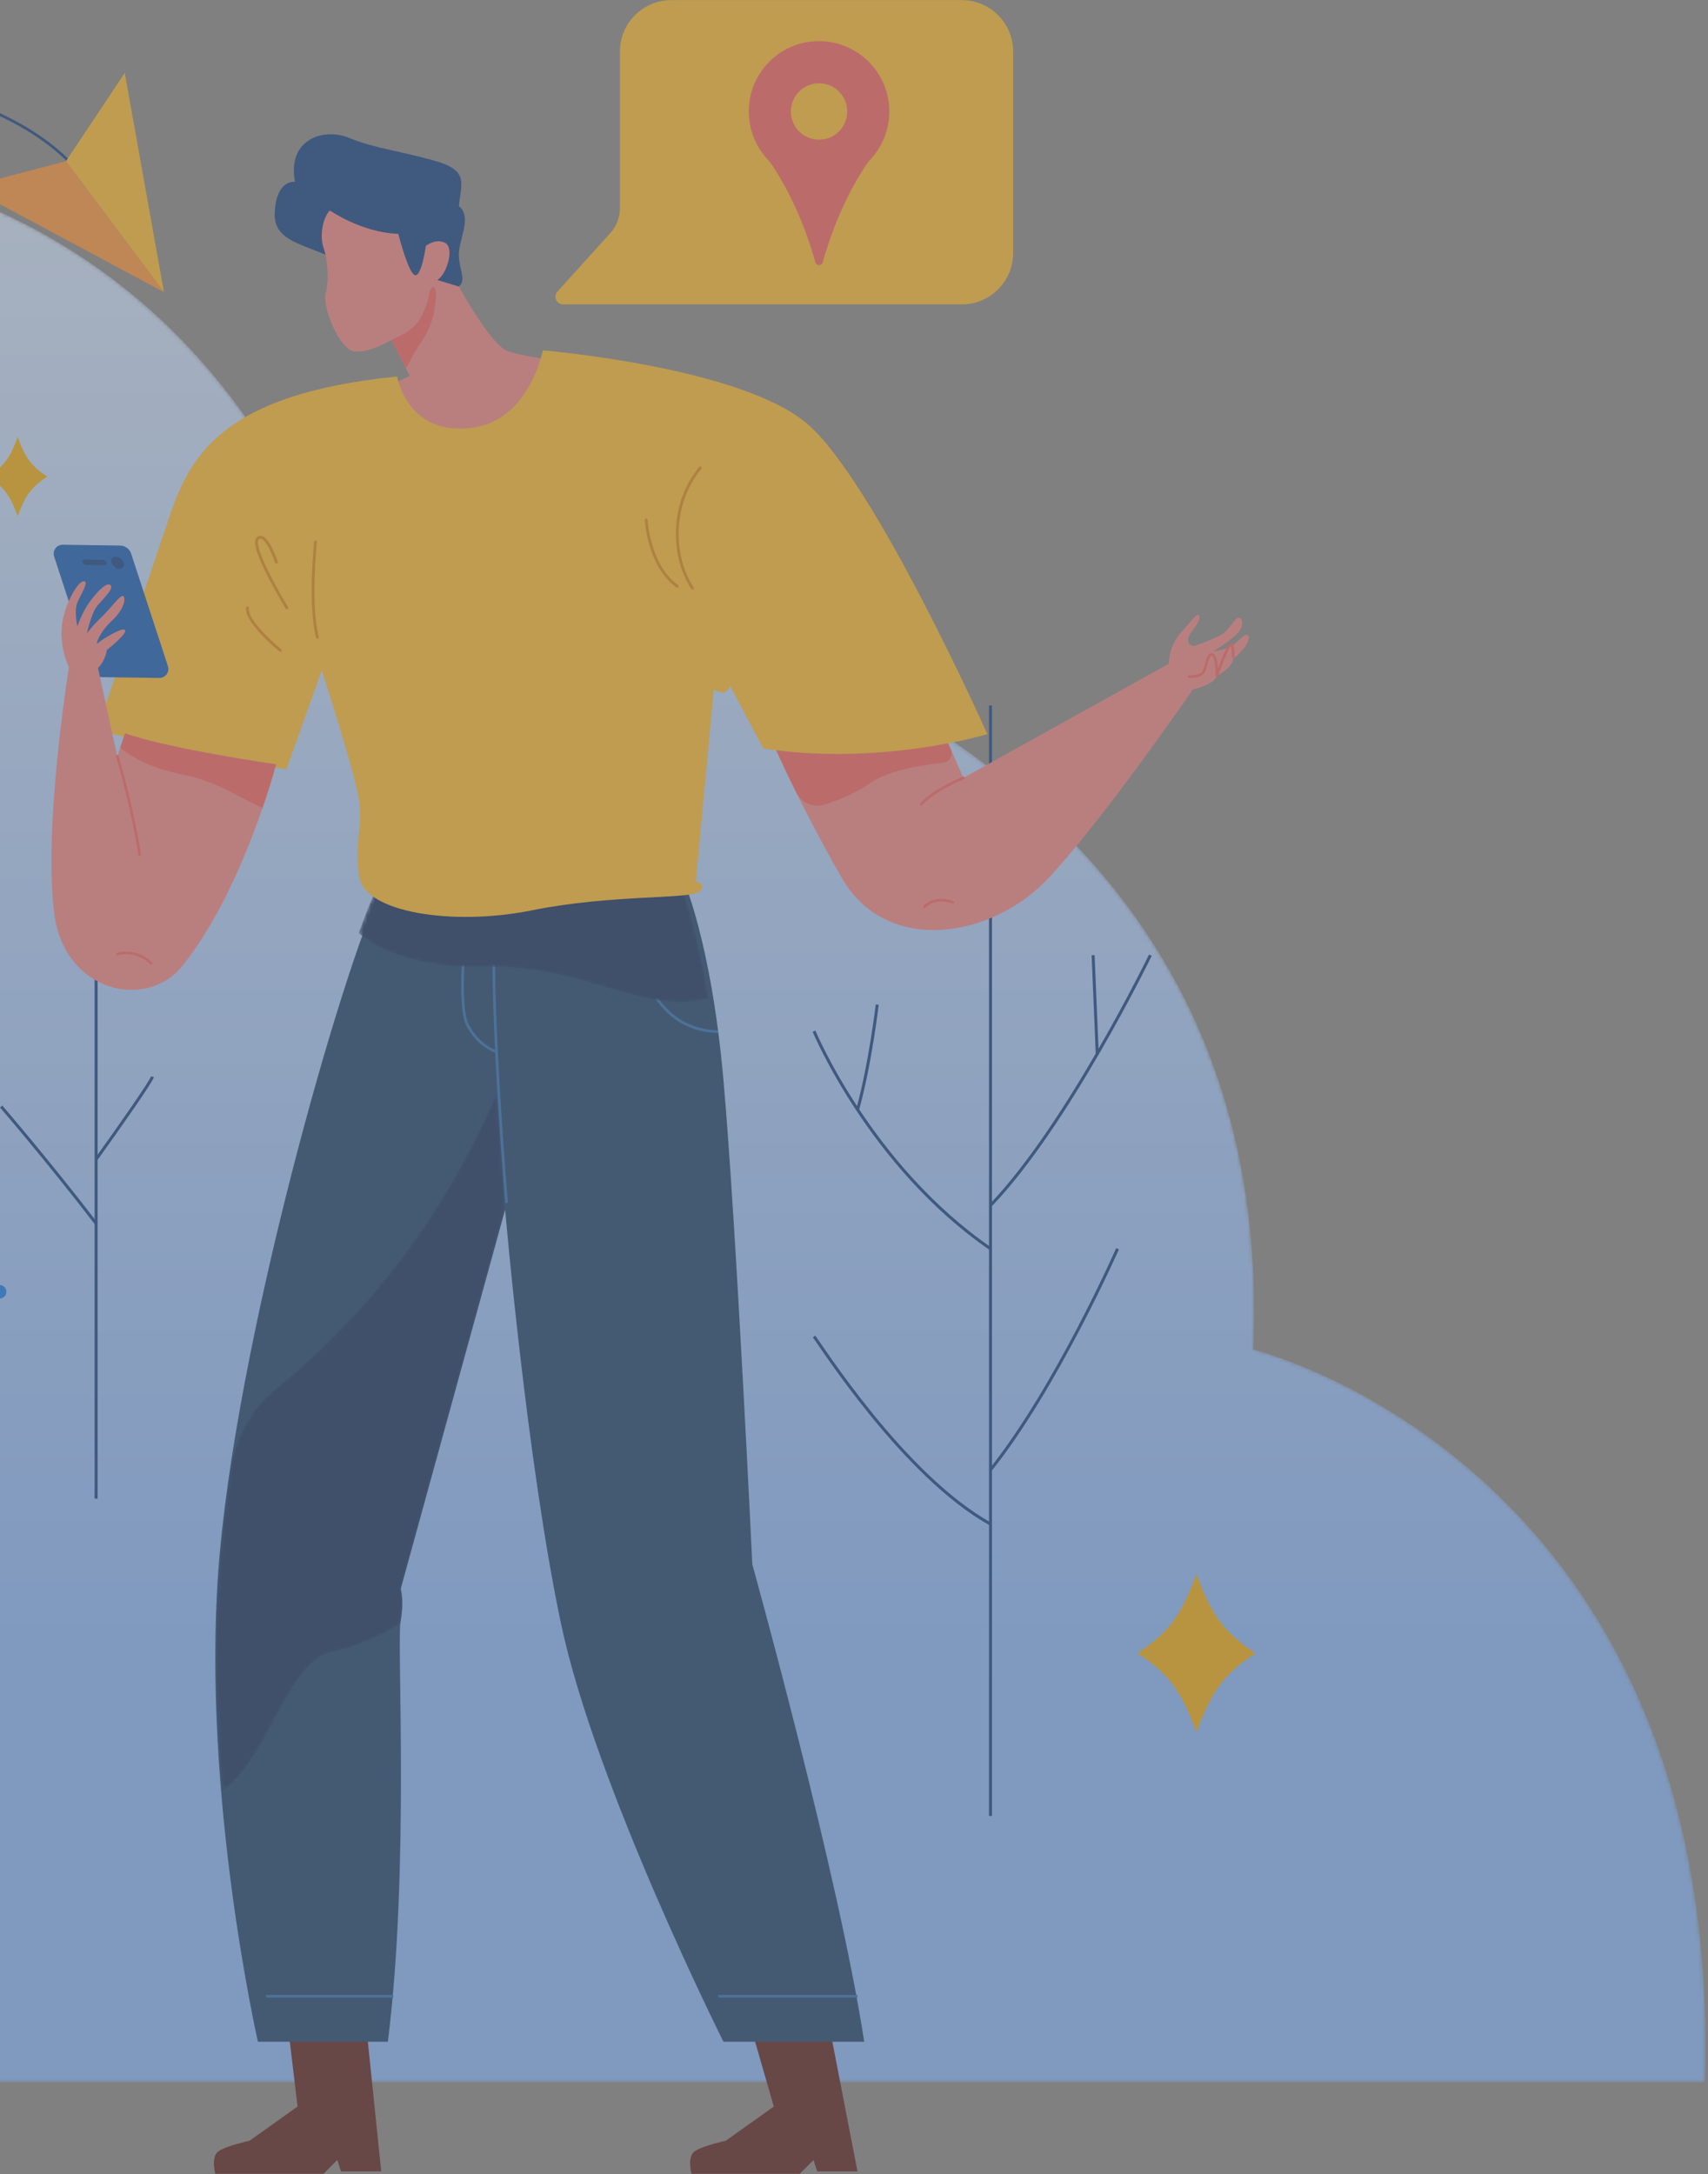 <?xml version="1.0" encoding="UTF-8"?>
<svg width="458px" height="583px" viewBox="0 0 458 583" version="1.1" xmlns="http://www.w3.org/2000/svg" xmlns:xlink="http://www.w3.org/1999/xlink">
    <rect x="0" y="0" width="458" height="583" fill="#808080" stroke="none"/>
    <!-- Generator: Sketch 64 (93537) - https://sketch.com -->
    <title>Group 336</title>
    <desc>Created with Sketch.</desc>
    <defs>
        <path d="M204.923,151.786 C16.815,186.496 65.8,396.717 65.8,396.717 L65.8,396.717 C13.628,413.301 0.056,455.139 0,494.049 L0,494.049 L0,494.543 C0.06,536.202 15.514,574.361 15.514,574.361 L15.514,574.361 L1281.199,574.361 C1281.29,571.343 1281.343,568.381 1281.343,565.452 L1281.343,565.452 L1281.343,564.29 C1281.039,407.166 1160.044,377.852 1160.044,377.852 L1160.044,377.852 C1169.261,171.365 908.221,159.92 908.221,159.92 L908.221,159.92 C838.001,7.587 660.071,67.035 660.071,67.035 L660.071,67.035 C575.614,18.274 504.532,0.163 445.498,0.163 L445.498,0.163 C274.735,0.174 204.923,151.786 204.923,151.786" id="path-1"></path>
        <linearGradient x1="50%" y1="81.856%" x2="50%" y2="-31.228%" id="linearGradient-3">
            <stop stop-color="#7EB2FF" offset="0%"></stop>
            <stop stop-color="#FFFFFF" offset="100%"></stop>
        </linearGradient>
        <path d="M32.721,57.798 C31.752,84.843 8.989,101.746 2.691,132.864 L2.691,132.864 C-3.605,163.979 8.02,174.672 8.629,187.711 L8.629,187.711 C9.239,200.751 -12.323,223.45 11.409,256.773 L11.409,256.773 C35.142,290.097 67.91,279.588 79.214,266.11 L79.214,266.11 C94.069,248.403 100.66,240.529 111.801,226.523 L111.801,226.523 C122.939,212.518 117.477,189.16 113.119,171.291 L113.119,171.291 C108.76,153.422 118.93,144.729 116.993,119.695 L116.993,119.695 C115.056,94.658 97.585,86.962 95.199,63.272 L95.199,63.272 C92.812,39.579 91.324,0.326 60.651,0.326 L60.651,0.326 C37.241,0.326 33.69,30.752 32.721,57.798" id="path-4"></path>
        <path d="M21.681,37.516 C22.972,50.443 17.158,56.909 9.082,64.767 L9.082,64.767 C1.003,72.627 4.233,92.786 5.524,103.423 L5.524,103.423 C6.817,114.059 4.557,122.846 1.003,140.953 L1.003,140.953 C-2.552,159.06 3.911,186.843 35.927,186.843 L35.927,186.843 C67.944,186.843 69.824,154.844 66.073,138.36 L66.073,138.36 C62.32,121.876 69.503,119.613 72.409,99.653 L72.409,99.653 C75.317,79.69 62.393,77.594 62.717,69.839 L62.717,69.839 C63.962,39.952 62.704,0.985 35.927,0.169 L35.927,0.169 C35.719,0.163 35.516,0.161 35.314,0.161 L35.314,0.161 C17.426,0.161 20.404,24.732 21.681,37.516" id="path-6"></path>
        <path d="M448.726,53.409 C431.966,59.218 400.414,58.838 380.391,101.666 L380.391,101.666 C374.589,114.077 348.851,104.942 332.04,138.603 L332.04,138.603 C328.172,146.347 307.544,141.507 296.584,155.221 L296.584,155.221 C285.624,168.935 291.426,202.909 284.336,208.512 L284.336,208.512 C277.453,213.949 271.769,220.185 268.5,245.917 L268.5,245.917 C269.194,238.598 269.811,216.582 253.391,208.512 L253.391,208.512 C253.391,208.512 252.074,170.71 236.535,167.806 L236.535,167.806 C220.997,164.902 220.997,180.875 213.259,186.684 L213.259,186.684 C205.524,192.492 191.501,188.136 184.732,204.109 L184.732,204.109 C177.963,220.083 182.798,225.891 173.611,233.152 L173.611,233.152 C164.426,240.412 162.974,242.563 160.556,254.316 L160.556,254.316 C160.152,256.287 159.909,257.53 159.781,258.258 L159.781,258.258 C157.006,263.189 140.077,264.562 136.383,313.019 L136.383,313.019 C136.383,313.019 129.678,279.18 113.173,278.652 L113.173,278.652 C107.141,278.46 102.482,279.312 98.739,280.166 L98.739,280.166 C92.243,281.647 88.504,283.128 85.129,279.136 L85.129,279.136 C79.813,272.843 83.681,252.513 71.11,251.545 L71.11,251.545 C58.537,250.577 58.055,280.911 48.868,296.72 L48.868,296.72 C39.682,312.535 -0.933,333.637 0.032,363.746 L0.032,363.746 L1122.734,363.746 C1122.734,363.746 1123.551,327.881 1084.053,313.503 L1084.053,313.503 C1073.417,309.63 1071.483,293.173 1048.273,280.588 L1048.273,280.588 C1025.065,268.003 1010.562,277.083 997.991,257.536 L997.991,257.536 C985.417,237.992 957.374,227.343 933.199,229.279 L933.199,229.279 C909.024,231.216 894.518,238.96 869.378,215.726 L869.378,215.726 C844.234,192.492 856.766,179.084 816.19,173.063 L816.19,173.063 C768.809,166.03 757.528,151.188 747.534,139.247 L747.534,139.247 C737.965,127.814 734.339,98.745 687.796,95.684 L687.796,95.684 C673.075,94.716 658.89,93.424 629.88,81.809 L629.88,81.809 C600.872,70.19 591.844,35.339 568.637,32.758 L568.637,32.758 C545.429,30.177 528.023,48.247 528.023,48.247 L528.023,48.247 C528.023,48.247 522.219,1.783 496.432,0.168 L496.432,0.168 C496.015,0.141 495.603,0.13 495.197,0.13 L495.197,0.13 C470.476,0.13 465.215,47.696 448.726,53.409" id="path-8"></path>
        <path d="M16.124,79.246 C9.636,84.49 5.283,91.935 4.049,100.189 L4.049,100.189 C2.574,110.058 1.465,119.456 0.848,128.037 L0.848,128.037 C-0.588,148.004 0.097,168.54 1.651,187.092 L1.651,187.092 C13.451,179.872 19.101,151.764 31.661,149.719 L31.661,149.719 C37.513,148.767 43.928,145.614 49.391,142.307 L49.391,142.307 C49.416,141.989 49.443,141.721 49.474,141.526 L49.474,141.526 C50.439,135.744 49.474,132.854 49.474,132.854 L49.474,132.854 L77.398,31.192 L75.187,0.042 C58.337,40.023 33.115,65.51 16.124,79.246" id="path-10"></path>
        <linearGradient x1="0.001%" y1="50.001%" x2="100.001%" y2="50.001%" id="linearGradient-12">
            <stop stop-color="#001F55" offset="0%"></stop>
            <stop stop-color="#001F55" offset="100%"></stop>
        </linearGradient>
        <path d="M5.346,2.419 C3.887,5.444 2.125,9.803 0.16,15.207 L0.16,15.207 C4.849,19.163 14.917,24.7 34.327,24.234 L34.327,24.234 C45.66,23.964 55.368,26.47 64.051,28.979 L64.051,28.979 C75.302,32.225 84.837,35.474 93.963,32.676 L93.963,32.676 C90.281,10.062 85.523,0.022 85.523,0.022 L85.523,0.022 L5.346,2.419 Z" id="path-13"></path>
        <linearGradient x1="0%" y1="50.001%" x2="99.998%" y2="50.001%" id="linearGradient-15">
            <stop stop-color="#001F55" offset="0%"></stop>
            <stop stop-color="#001F55" offset="100%"></stop>
        </linearGradient>
        <path d="M0.826,7.536 C0.954,15.945 -1.483,35.533 1.713,43.915 L1.713,43.915 L9.53,20.809 C7.769,14.376 6.535,9.328 6.691,4.116 L6.691,4.116 C6.763,1.679 5.452,0.061 4.05,0.061 L4.05,0.061 C2.456,0.061 0.744,2.16 0.826,7.536" id="path-16"></path>
        <path d="M38.095,0.334 C35.044,0.816 37.452,26.034 36.327,34.388 L36.327,34.388 C35.204,42.74 23.968,61.371 23.005,71.171 L23.005,71.171 C22.058,80.83 7.473,86.204 0.876,87.47 L0.876,87.47 C21.565,83.632 41.454,84.914 43.551,82.815 L43.551,82.815 C45.718,80.646 42.586,80.166 42.586,80.166 L42.586,80.166 L47.403,28.603 C51.012,31.012 51.736,27.641 51.736,27.641 L51.736,27.641 C48.088,19.705 41.309,0.326 38.207,0.324 L38.207,0.324 C38.168,0.324 38.131,0.328 38.095,0.334 M0.605,87.52 C0.693,87.505 0.784,87.487 0.876,87.47 L0.876,87.47 C0.786,87.487 0.695,87.503 0.605,87.52" id="path-18"></path>
        <polygon id="path-20" points="0 697 1281.343 697 1281.343 -0.001 0 -0.001"></polygon>
    </defs>
    <g id="Page-1" stroke="none" stroke-width="1" fill="none" fill-rule="evenodd" opacity="0.498">
        <g id="Web" transform="translate(0, -5423)">
            <g id="get-in-touch" transform="translate(0, 5142)">
                <g id="Group-336-+-Group-336-Mask">
                    <g id="Group-336" transform="translate(-824, 252)">
                        <g id="Group-3" transform="translate(0, 13)">
                            <mask id="mask-2" fill="white">
                                <use xlink:href="#path-1"></use>
                            </mask>
                            <g id="Clip-2"></g>
                            <path d="M204.923,151.786 C16.815,186.496 65.8,396.717 65.8,396.717 L65.8,396.717 C13.628,413.301 0.056,455.139 0,494.049 L0,494.049 L0,494.543 C0.06,536.202 15.514,574.361 15.514,574.361 L15.514,574.361 L1281.199,574.361 C1281.29,571.343 1281.343,568.381 1281.343,565.452 L1281.343,565.452 L1281.343,564.29 C1281.039,407.166 1160.044,377.852 1160.044,377.852 L1160.044,377.852 C1169.261,171.365 908.221,159.92 908.221,159.92 L908.221,159.92 C838.001,7.587 660.071,67.035 660.071,67.035 L660.071,67.035 C575.614,18.274 504.532,0.163 445.498,0.163 L445.498,0.163 C274.735,0.174 204.923,151.786 204.923,151.786" id="Fill-1" fill="url(#linearGradient-3)" mask="url(#mask-2)"></path>
                        </g>
                        <g id="Group-6" transform="translate(1032, 174)">
                            <mask id="mask-5" fill="white">
                                <use xlink:href="#path-4"></use>
                            </mask>
                            <g id="Clip-5"></g>
                            <path d="M32.721,57.798 C31.752,84.843 8.989,101.746 2.691,132.864 L2.691,132.864 C-3.605,163.979 8.02,174.672 8.629,187.711 L8.629,187.711 C9.239,200.751 -12.323,223.45 11.409,256.773 L11.409,256.773 C35.142,290.097 67.91,279.588 79.214,266.11 L79.214,266.11 C94.069,248.403 100.66,240.529 111.801,226.523 L111.801,226.523 C122.939,212.518 117.477,189.16 113.119,171.291 L113.119,171.291 C108.76,153.422 118.93,144.729 116.993,119.695 L116.993,119.695 C115.056,94.658 97.585,86.962 95.199,63.272 L95.199,63.272 C92.812,39.579 91.324,0.326 60.651,0.326 L60.651,0.326 C37.241,0.326 33.69,30.752 32.721,57.798" id="Fill-4" mask="url(#mask-5)"></path>
                        </g>
                        <g id="Group-21" transform="translate(1042, 218)" stroke="#00337F" stroke-width="0.8">
                            <line x1="47.601" y1="0.183" x2="47.601" y2="297.95" id="Stroke-7"></line>
                            <path d="M90.468,67.135 C90.468,67.135 68.377,112.64 47.601,134.238" id="Stroke-9"></path>
                            <line x1="75.116" y1="67.135" x2="76.228" y2="93.617" id="Stroke-11"></line>
                            <path d="M0.277,87.498 C0.277,87.498 15.285,123.601 47.601,145.843" id="Stroke-13"></path>
                            <path d="M17.229,80.376 C17.229,80.376 15.343,96.398 11.969,108.548" id="Stroke-15"></path>
                            <path d="M81.674,145.842 C81.674,145.842 65.337,182.913 47.601,205.155" id="Stroke-17"></path>
                            <path d="M0.277,169.374 C1.557,170.825 24.08,206.605 47.601,219.66" id="Stroke-19"></path>
                        </g>
                        <g id="Group-24" transform="translate(811, 195)">
                            <mask id="mask-7" fill="white">
                                <use xlink:href="#path-6"></use>
                            </mask>
                            <g id="Clip-23"></g>
                            <path d="M21.681,37.516 C22.972,50.443 17.158,56.909 9.082,64.767 L9.082,64.767 C1.003,72.627 4.233,92.786 5.524,103.423 L5.524,103.423 C6.817,114.059 4.557,122.846 1.003,140.953 L1.003,140.953 C-2.552,159.06 3.911,186.843 35.927,186.843 L35.927,186.843 C67.944,186.843 69.824,154.844 66.073,138.36 L66.073,138.36 C62.32,121.876 69.503,119.613 72.409,99.653 L72.409,99.653 C75.317,79.69 62.393,77.594 62.717,69.839 L62.717,69.839 C63.962,39.952 62.704,0.985 35.927,0.169 L35.927,0.169 C35.719,0.163 35.516,0.161 35.314,0.161 L35.314,0.161 C17.426,0.161 20.404,24.732 21.681,37.516" id="Fill-22" mask="url(#mask-7)"></path>
                        </g>
                        <g id="Group-31" transform="translate(824, 212)" stroke="#00337F" stroke-width="0.8">
                            <line x1="25.771" y1="0.224" x2="25.771" y2="218.843" id="Stroke-25"></line>
                            <path d="M0.313,113.713 C0.313,113.713 12.825,128.205 25.771,145.077" id="Stroke-27"></path>
                            <path d="M40.886,105.71 C40.576,106.959 32.197,118.944 25.771,127.891" id="Stroke-29"></path>
                        </g>
                        <g id="Group-81" transform="translate(78, 146)" fill="#F0A900">
                            <path d="M1082.664,326.287 C1074.281,331.804 1070.945,336.279 1066.829,347.521 C1062.713,336.279 1059.379,331.804 1050.996,326.287 C1059.379,320.769 1062.713,316.294 1066.829,305.052 C1070.945,316.294 1074.281,320.769 1082.664,326.287" id="Fill-65"></path>
                            <path d="M758.66,10.804 C754.468,13.564 752.802,15.801 750.743,21.422 C748.686,15.801 747.016,13.564 742.825,10.804 C747.016,8.046 748.686,5.807 750.743,0.186 C752.802,5.807 754.468,8.046 758.66,10.804" id="Fill-67"></path>
                        </g>
                        <g id="Group-84" transform="translate(78, 237)">
                            <mask id="mask-9" fill="white">
                                <use xlink:href="#path-8"></use>
                            </mask>
                            <g id="Clip-83"></g>
                            <path d="M448.726,53.409 C431.966,59.218 400.414,58.838 380.391,101.666 L380.391,101.666 C374.589,114.077 348.851,104.942 332.04,138.603 L332.04,138.603 C328.172,146.347 307.544,141.507 296.584,155.221 L296.584,155.221 C285.624,168.935 291.426,202.909 284.336,208.512 L284.336,208.512 C277.453,213.949 271.769,220.185 268.5,245.917 L268.5,245.917 C269.194,238.598 269.811,216.582 253.391,208.512 L253.391,208.512 C253.391,208.512 252.074,170.71 236.535,167.806 L236.535,167.806 C220.997,164.902 220.997,180.875 213.259,186.684 L213.259,186.684 C205.524,192.492 191.501,188.136 184.732,204.109 L184.732,204.109 C177.963,220.083 182.798,225.891 173.611,233.152 L173.611,233.152 C164.426,240.412 162.974,242.563 160.556,254.316 L160.556,254.316 C160.152,256.287 159.909,257.53 159.781,258.258 L159.781,258.258 C157.006,263.189 140.077,264.562 136.383,313.019 L136.383,313.019 C136.383,313.019 129.678,279.18 113.173,278.652 L113.173,278.652 C107.141,278.46 102.482,279.312 98.739,280.166 L98.739,280.166 C92.243,281.647 88.504,283.128 85.129,279.136 L85.129,279.136 C79.813,272.843 83.681,252.513 71.11,251.545 L71.11,251.545 C58.537,250.577 58.055,280.911 48.868,296.72 L48.868,296.72 C39.682,312.535 -0.933,333.637 0.032,363.746 L0.032,363.746 L1122.734,363.746 C1122.734,363.746 1123.551,327.881 1084.053,313.503 L1084.053,313.503 C1073.417,309.63 1071.483,293.173 1048.273,280.588 L1048.273,280.588 C1025.065,268.003 1010.562,277.083 997.991,257.536 L997.991,257.536 C985.417,237.992 957.374,227.343 933.199,229.279 L933.199,229.279 C909.024,231.216 894.518,238.96 869.378,215.726 L869.378,215.726 C844.234,192.492 856.766,179.084 816.19,173.063 L816.19,173.063 C768.809,166.03 757.528,151.188 747.534,139.247 L747.534,139.247 C737.965,127.814 734.339,98.745 687.796,95.684 L687.796,95.684 C673.075,94.716 658.89,93.424 629.88,81.809 L629.88,81.809 C600.872,70.19 591.844,35.339 568.637,32.758 L568.637,32.758 C545.429,30.177 528.023,48.247 528.023,48.247 L528.023,48.247 C528.023,48.247 522.219,1.783 496.432,0.168 L496.432,0.168 C496.015,0.141 495.603,0.13 495.197,0.13 L495.197,0.13 C470.476,0.13 465.215,47.696 448.726,53.409" id="Fill-82" mask="url(#mask-9)"></path>
                        </g>
                        <g id="Group-91" transform="translate(881, 264)">
                            <path d="M41.357,309.734 L45.228,347.241 L34.423,347.241 L33.455,344.184 L29.745,347.885 L0.729,347.885 C0.729,347.885 -0.574,343.218 1.683,341.769 C3.941,340.32 9.908,339.032 9.908,339.032 L22.791,329.856 L20.392,309.734 L41.357,309.734 Z" id="Fill-85" fill="#510F0E"></path>
                            <path d="M165.662,309.734 L172.933,347.241 L162.126,347.241 L161.159,344.184 L157.45,347.885 L128.434,347.885 C128.434,347.885 127.13,343.218 129.388,341.769 C131.645,340.32 137.613,339.032 137.613,339.032 L150.495,329.856 L144.697,309.734 L165.662,309.734 Z" id="Fill-87" fill="#510F0E"></path>
                            <path d="M125.867,0.027 C125.867,0.027 133.608,16.446 136.995,54.596 C140.382,92.746 144.736,184.5 144.736,184.5 C144.736,184.5 167.96,268.044 174.734,312.472 L136.995,312.472 C136.995,312.472 102.643,243.898 93.45,200.436 C84.257,156.973 78.451,89.366 78.451,89.366 L50.389,191.26 C50.389,191.26 51.357,194.158 50.389,199.953 C49.422,205.748 52.808,266.595 47.002,312.472 L12.167,312.472 C12.167,312.472 -2.832,246.795 1.522,186.431 C5.877,126.067 34.423,25.621 45.551,2.441 L125.867,0.027 Z" id="Fill-89" fill="#093464"></path>
                        </g>
                        <g id="Group-94" transform="translate(882, 322)">
                            <mask id="mask-11" fill="white">
                                <use xlink:href="#path-10"></use>
                            </mask>
                            <g id="Clip-93"></g>
                            <path d="M16.124,79.246 C9.636,84.49 5.283,91.935 4.049,100.189 L4.049,100.189 C2.574,110.058 1.465,119.456 0.848,128.037 L0.848,128.037 C-0.588,148.004 0.097,168.54 1.651,187.092 L1.651,187.092 C13.451,179.872 19.101,151.764 31.661,149.719 L31.661,149.719 C37.513,148.767 43.928,145.614 49.391,142.307 L49.391,142.307 C49.416,141.989 49.443,141.721 49.474,141.526 L49.474,141.526 C50.439,135.744 49.474,132.854 49.474,132.854 L49.474,132.854 L77.398,31.192 L75.187,0.042 C58.337,40.023 33.115,65.51 16.124,79.246" id="Fill-92" fill="url(#linearGradient-12)" mask="url(#mask-11)"></path>
                        </g>
                        <g id="Group-101" transform="translate(948, 266)" stroke="#1A63B4" stroke-width="0.723">
                            <path d="M11.835,85.537 C10.878,73.943 6.613,19.193 9.243,4.575" id="Stroke-95"></path>
                            <path d="M44.828,0.03 C44.828,0.03 42.985,38.911 68.534,39.64" id="Stroke-97"></path>
                            <path d="M1.306,7.594 C1.306,7.594 -1.573,31.913 1.306,37.71 C4.184,43.507 9.138,45.055 9.138,45.055" id="Stroke-99"></path>
                        </g>
                        <g id="Group-104" transform="translate(920, 264)">
                            <mask id="mask-14" fill="white">
                                <use xlink:href="#path-13"></use>
                            </mask>
                            <g id="Clip-103"></g>
                            <path d="M5.346,2.419 C3.887,5.444 2.125,9.803 0.16,15.207 L0.16,15.207 C4.849,19.163 14.917,24.7 34.327,24.234 L34.327,24.234 C45.66,23.964 55.368,26.47 64.051,28.979 L64.051,28.979 C75.302,32.225 84.837,35.474 93.963,32.676 L93.963,32.676 C90.281,10.062 85.523,0.022 85.523,0.022 L85.523,0.022 L5.346,2.419 Z" id="Fill-102" fill="url(#linearGradient-15)" mask="url(#mask-14)"></path>
                        </g>
                        <g id="Group-121" transform="translate(850, 65)">
                            <path d="M180.495,161.483 C180.495,161.483 187.757,178.562 199.703,199.386 C211.652,220.209 239.996,215.763 255.224,199.386 C270.45,183.008 293.874,148.847 293.874,148.847 C293.874,148.847 299.567,147.683 300.29,145.194 C303.186,143.748 304.392,142.14 304.794,140.453 C306.965,139.088 309.459,135.633 308.735,134.509 C308.012,133.385 305.759,136.196 304.634,137.079 C303.508,137.964 299.165,138.766 299.165,138.766 C299.165,138.766 305.599,134.91 306.645,132.741 C307.689,130.572 306.724,129.448 305.921,129.689 C305.116,129.93 303.508,132.903 301.898,133.946 C300.29,134.991 295.384,136.919 294.339,137.16 C293.293,137.401 291.363,136.115 293.615,133.304 C295.866,130.493 295.947,129.047 295.304,128.885 C294.66,128.725 292.569,131.536 291.444,132.741 C290.317,133.946 287.583,136.838 287.421,141.98 L232.329,172.586 L226.376,159.09 L180.495,161.483 Z" id="Fill-105" fill="#F37F7F"></path>
                            <path d="M292.87,145.434 C292.87,145.434 296.308,145.675 296.972,143.688 C297.636,141.7 297.979,139.265 298.962,139.469 C300.45,139.78 300.29,145.193 300.29,145.193 C300.29,145.193 303.288,136.577 304.069,136.807 C304.849,137.036 304.633,140.1 304.633,140.1" id="Stroke-107" stroke="#F95656" stroke-width="0.723" stroke-linecap="round" stroke-linejoin="round"></path>
                            <path d="M232.328,172.586 C232.328,172.586 224.406,175.8 221.028,179.656" id="Stroke-109" stroke="#F95656" stroke-width="0.723" stroke-linecap="round" stroke-linejoin="round"></path>
                            <path d="M207.153,174.112 C212.118,170.64 220.669,169.169 226.871,168.546 C228.61,168.371 229.67,166.56 228.966,164.964 L226.375,159.09 L180.494,161.482 C180.494,161.482 182.992,167.359 187.47,176.416 C188.891,179.294 192.226,180.74 195.278,179.728 C199.204,178.427 203.613,176.588 207.153,174.112" id="Fill-111" fill="#F95656"></path>
                            <path d="M97.046,40.844 C99.057,39.038 97.328,36.988 97.046,32.772 C96.764,28.554 100.827,22.288 97.046,19.274 C97.61,13.13 99.926,9.756 90.564,7.105 C81.202,4.454 74.205,3.732 67.569,0.961 C60.934,-1.811 50.92,1.202 53.092,12.768 C53.092,12.768 48.025,11.925 47.664,21.202 C47.301,30.482 59.848,29.398 67.086,35.903 C74.325,42.41 97.046,40.844 97.046,40.844" id="Fill-113" fill="#00337F"></path>
                            <path d="M62.463,20.44 C62.463,20.44 70.987,26.384 80.801,26.706 C80.801,26.706 83.534,37.469 85.304,37.791 C87.074,38.113 88.2,29.92 88.2,29.92 C88.2,29.92 90.773,27.839 93.348,29.119 C95.921,30.401 93.83,37.631 91.255,39.077 L97.046,40.843 C97.046,40.843 105.732,56.749 110.238,58.195 C114.741,59.64 120.854,60.284 120.854,60.284 C120.854,60.284 120.213,81.11 97.691,81.812 C82.248,82.294 78.548,67.352 78.548,67.352 L83.856,64.782 L79.031,55.143 C79.031,55.143 72.917,58.838 68.897,58.195 C64.876,57.553 60.371,46.145 61.336,42.611 C62.301,39.077 61.855,33.586 60.803,30.602 C59.487,26.866 60.853,21.886 62.463,20.44" id="Fill-115" fill="#F37F7F"></path>
                            <path d="M83.856,61.087 C85.713,56.493 89.406,53.977 90.564,46.749 C91.722,39.518 89.647,40.482 89.286,42.169 C87.134,52.192 83.133,53.015 79.031,55.144 L82.791,62.653 C83.241,62.211 83.609,61.697 83.856,61.087" id="Fill-117" fill="#F95656"></path>
                            <path d="M100.746,78.68 C116.046,76.586 119.567,57.954 119.567,57.954 C119.567,57.954 172.167,62.292 190.263,77.475 C208.36,92.657 238.762,160.858 238.762,160.858 C238.762,160.858 210.29,169.533 178.682,164.713 L169.754,147.844 C169.754,147.844 169.03,151.218 165.411,148.808 L160.585,200.38 C160.585,200.38 163.722,200.862 161.55,203.031 C159.379,205.2 138.146,203.754 116.671,208.092 C95.197,212.43 71.792,208.574 70.344,199.175 C68.897,189.777 71.31,186.162 70.344,178.932 C69.379,171.702 60.274,143.747 60.274,143.747 L50.8,170.256 C50.8,170.256 19.433,166.159 0.13,159.412 C0.13,159.412 13.642,119.889 19.192,103.261 C24.741,86.632 32.945,69.763 80.478,64.943 C80.478,64.943 83.133,81.09 100.746,78.68" id="Fill-119" fill="#FFB821"></path>
                        </g>
                        <g id="Group-124" transform="translate(901, 188)">
                            <mask id="mask-17" fill="white">
                                <use xlink:href="#path-16"></use>
                            </mask>
                            <g id="Clip-123"></g>
                            <path d="M0.826,7.536 C0.954,15.945 -1.483,35.533 1.713,43.915 L1.713,43.915 L9.53,20.809 C7.769,14.376 6.535,9.328 6.691,4.116 L6.691,4.116 C6.763,1.679 5.452,0.061 4.05,0.061 L4.05,0.061 C2.456,0.061 0.744,2.16 0.826,7.536" id="Fill-122" mask="url(#mask-17)"></path>
                        </g>
                        <g id="Group-131" transform="translate(890, 173)" stroke="#DF8200" stroke-linecap="round" stroke-linejoin="round" stroke-width="0.75">
                            <path d="M18.608,1.335 C18.608,1.335 16.825,17.844 19.108,26.889" id="Stroke-125"></path>
                            <path d="M10.931,18.996 C10.931,18.996 0.855,2.46 3.095,0.372 C5.334,-1.715 8.142,6.795 8.142,6.795" id="Stroke-127"></path>
                            <path d="M9.173,30.394 C9.173,30.394 -0.264,22.688 0.375,18.997" id="Stroke-129"></path>
                        </g>
                        <g id="Group-134" transform="translate(968, 185)">
                            <mask id="mask-19" fill="white">
                                <use xlink:href="#path-18"></use>
                            </mask>
                            <g id="Clip-133"></g>
                            <path d="M38.095,0.334 C35.044,0.816 37.452,26.034 36.327,34.388 L36.327,34.388 C35.204,42.74 23.968,61.371 23.005,71.171 L23.005,71.171 C22.058,80.83 7.473,86.204 0.876,87.47 L0.876,87.47 C21.565,83.632 41.454,84.914 43.551,82.815 L43.551,82.815 C45.718,80.646 42.586,80.166 42.586,80.166 L42.586,80.166 L47.403,28.603 C51.012,31.012 51.736,27.641 51.736,27.641 L51.736,27.641 C48.088,19.705 41.309,0.326 38.207,0.324 L38.207,0.324 C38.168,0.324 38.131,0.328 38.095,0.334 M0.605,87.52 C0.693,87.505 0.784,87.487 0.876,87.47 L0.876,87.47 C0.786,87.487 0.695,87.503 0.605,87.52" id="Fill-132" mask="url(#mask-19)"></path>
                        </g>
                        <g id="Group-167" transform="translate(477, 77)">
                            <path d="M532.681,109.704 C527.163,101.327 526.68,87.283 534.77,77.476" id="Stroke-135" stroke="#DF8200" stroke-width="0.75" stroke-linecap="round" stroke-linejoin="round"></path>
                            <path d="M520.278,91.399 C520.278,91.399 520.868,103.626 528.604,109.197" id="Stroke-137" stroke="#DF8200" stroke-width="0.75" stroke-linecap="round" stroke-linejoin="round"></path>
                            <path d="M594.91,195.156 C594.91,195.156 597.445,192.125 602.519,193.94" id="Stroke-139" stroke="#F95656" stroke-width="0.723" stroke-linecap="round" stroke-linejoin="round"></path>
                            <line x1="539.6" y1="487.278" x2="576.929" y2="487.278" id="Stroke-141" stroke="#1A63B4" stroke-width="0.723"></line>
                            <line x1="452.476" y1="487.278" x2="418.355" y2="487.278" id="Stroke-143" stroke="#1A63B4" stroke-width="0.723"></line>
                            <path d="M374.326,133.568 L389.721,133.787 C391.366,133.81 392.546,132.204 392.032,130.637 L382.166,100.461 C381.747,99.18 380.565,98.307 379.218,98.287 L363.822,98.068 C362.178,98.045 361.001,99.653 361.511,101.22 L371.379,131.395 C371.796,132.677 372.981,133.549 374.326,133.568" id="Fill-145" fill="#0050B7"></path>
                            <path d="M376.905,102.868 C377.197,103.765 378.161,104.505 379.055,104.517 C379.95,104.528 380.437,103.811 380.145,102.915 C379.85,102.018 378.887,101.28 377.993,101.266 C377.1,101.255 376.611,101.971 376.905,102.868" id="Fill-147" fill="#00337F"></path>
                            <path d="M370.078,103.491 L375.057,103.562 C375.455,103.568 375.674,103.248 375.542,102.849 C375.411,102.45 374.982,102.121 374.586,102.117 L369.605,102.045 C369.209,102.04 368.992,102.359 369.122,102.758 C369.251,103.157 369.68,103.485 370.078,103.491" id="Fill-149" fill="#00337F"></path>
                            <path d="M380.535,148.632 L378.448,154.798 L373.27,131.108 C373.27,131.108 375.04,129.655 375.685,126.265 C375.685,126.265 381.121,121.996 380.535,120.983 C379.952,119.97 374.074,123.602 373.27,124.45 C372.464,125.297 373.535,121.665 376.926,118.517 C380.315,115.37 380.798,112.464 380.073,111.86 C379.349,111.254 376.934,114.885 374.155,117.549 C371.379,120.212 370.291,121.907 370.291,121.907 C370.291,121.907 371.379,116.702 372.948,114.643 C374.518,112.586 377.536,110.043 376.692,108.954 C375.846,107.864 373.189,110.407 371.015,113.433 C368.842,116.46 367.756,119.97 367.756,119.97 C367.756,119.97 366.79,115.854 367.756,113.555 C368.722,111.254 371.015,107.864 369.446,107.864 C367.875,107.864 365.34,112.948 364.616,115.25 C363.891,117.549 362.079,122.998 365.46,130.988 C365.46,130.988 358.456,174.369 361.596,197.298 C364.452,218.146 386.313,222.956 395.892,211.01 C412.25,190.615 421.021,156.954 421.021,156.954 C421.021,156.954 392.351,152.839 380.535,148.632" id="Fill-151" fill="#F37F7F"></path>
                            <path d="M378.448,154.798 C378.448,154.798 382.207,167.024 384.46,181.229" id="Stroke-153" stroke="#F95656" stroke-width="0.723" stroke-linecap="round" stroke-linejoin="round"></path>
                            <path d="M379.226,152.5 C381.1,154.08 386.489,157.941 396.303,159.787 C405.189,161.456 411.625,166.278 417.412,168.6 C419.796,161.652 421.021,156.953 421.021,156.953 C421.021,156.953 392.351,152.841 380.536,148.631 L379.226,152.5 Z" id="Fill-155" fill="#F95656"></path>
                            <path d="M378.524,207.83 C378.524,207.83 383.235,206.134 387.59,210.364" id="Stroke-157" stroke="#F95656" stroke-width="0.723" stroke-linecap="round" stroke-linejoin="round"></path>
                        </g>
                        <g id="Group-205" transform="translate(409, 4)">
                            <path d="M0.034,48.674 C0.034,48.674 44.44,28.368 79.193,32.72 C113.946,37.071 102.362,57.681 89.812,58.737 C77.262,59.794 66.161,26.434 117.808,26.918 C169.454,27.401 217.722,33.687 276.126,45.774 C334.531,57.86 377.006,40.446 384.247,26.912 C391.487,13.381 380.868,-0.64 363.974,0.327 C347.08,1.294 341.02,12.435 344.178,25.04 C349.976,48.191 420.93,40.186 441.444,78.998" id="Stroke-195" stroke="#00337F" stroke-width="0.723"></path>
                            <polygon id="Fill-197" fill="#FFB821" points="432.68 68.218 458.969 103.343 448.456 44.535"></polygon>
                            <polygon id="Fill-199" fill="#FF8F2B" points="432.68 68.218 458.969 103.343 406.392 75.137"></polygon>
                        </g>
                        <g id="Group-210" transform="translate(662, 324)" fill="#0073EC">
                            <path d="M134.108,91.226 L134.108,71.473 C134.108,65.706 137.843,60.621 143.303,58.95 L162.464,53.085 C164.133,52.576 164.133,50.187 162.464,49.678 L143.301,43.811 C137.843,42.142 134.108,37.057 134.108,31.29 L134.108,11.537 C134.108,5.165 128.999,0.001 122.697,0.001 L18.706,0.001 C12.404,0.001 7.295,5.165 7.295,11.537 L7.295,91.226 C7.295,97.598 12.404,102.76 18.706,102.76 L122.697,102.76 C128.999,102.76 134.108,97.598 134.108,91.226" id="Fill-208"></path>
                        </g>
                        <g id="Group-247" transform="translate(167, 29)" fill="#FFB821">
                            <path d="M914.906,81.623 L807.992,81.623 C806.21,81.623 805.271,79.51 806.469,78.187 L820.656,62.498 C822.318,60.663 823.236,58.275 823.236,55.8 L823.236,13.804 C823.236,6.197 829.402,0.028 837.005,0.028 L914.906,0.028 C922.511,0.028 928.675,6.197 928.675,13.804 L928.675,67.847 C928.675,75.457 922.511,81.623 914.906,81.623" id="Fill-213"></path>
                        </g>
                        <g id="Group-335">
                            <mask id="mask-21" fill="white">
                                <use xlink:href="#path-20"></use>
                            </mask>
                            <g id="Clip-327"></g>
                            <path d="M1043.627,66.459 C1039.454,66.459 1036.07,63.072 1036.07,58.894 C1036.07,54.717 1039.454,51.33 1043.627,51.33 C1047.8,51.33 1051.184,54.717 1051.184,58.894 C1051.184,63.072 1047.8,66.459 1043.627,66.459 M1039.854,40.403 C1032.462,41.839 1026.526,47.828 1025.134,55.238 C1023.987,61.337 1025.781,67.03 1029.335,71.17 C1030.037,71.985 1030.751,72.796 1031.337,73.698 C1037.685,83.474 1041.121,93.837 1042.643,99.331 C1042.919,100.326 1044.335,100.326 1044.611,99.331 C1046.133,93.839 1049.567,83.481 1055.913,73.71 C1056.501,72.8 1057.222,71.983 1057.928,71.161 C1060.753,67.864 1062.466,63.581 1062.466,58.894 C1062.466,47.245 1051.913,38.063 1039.854,40.403" id="Fill-330" fill="#F95656" mask="url(#mask-21)"></path>
                        </g>
                    </g>
                </g>
            </g>
        </g>
    </g>
</svg>